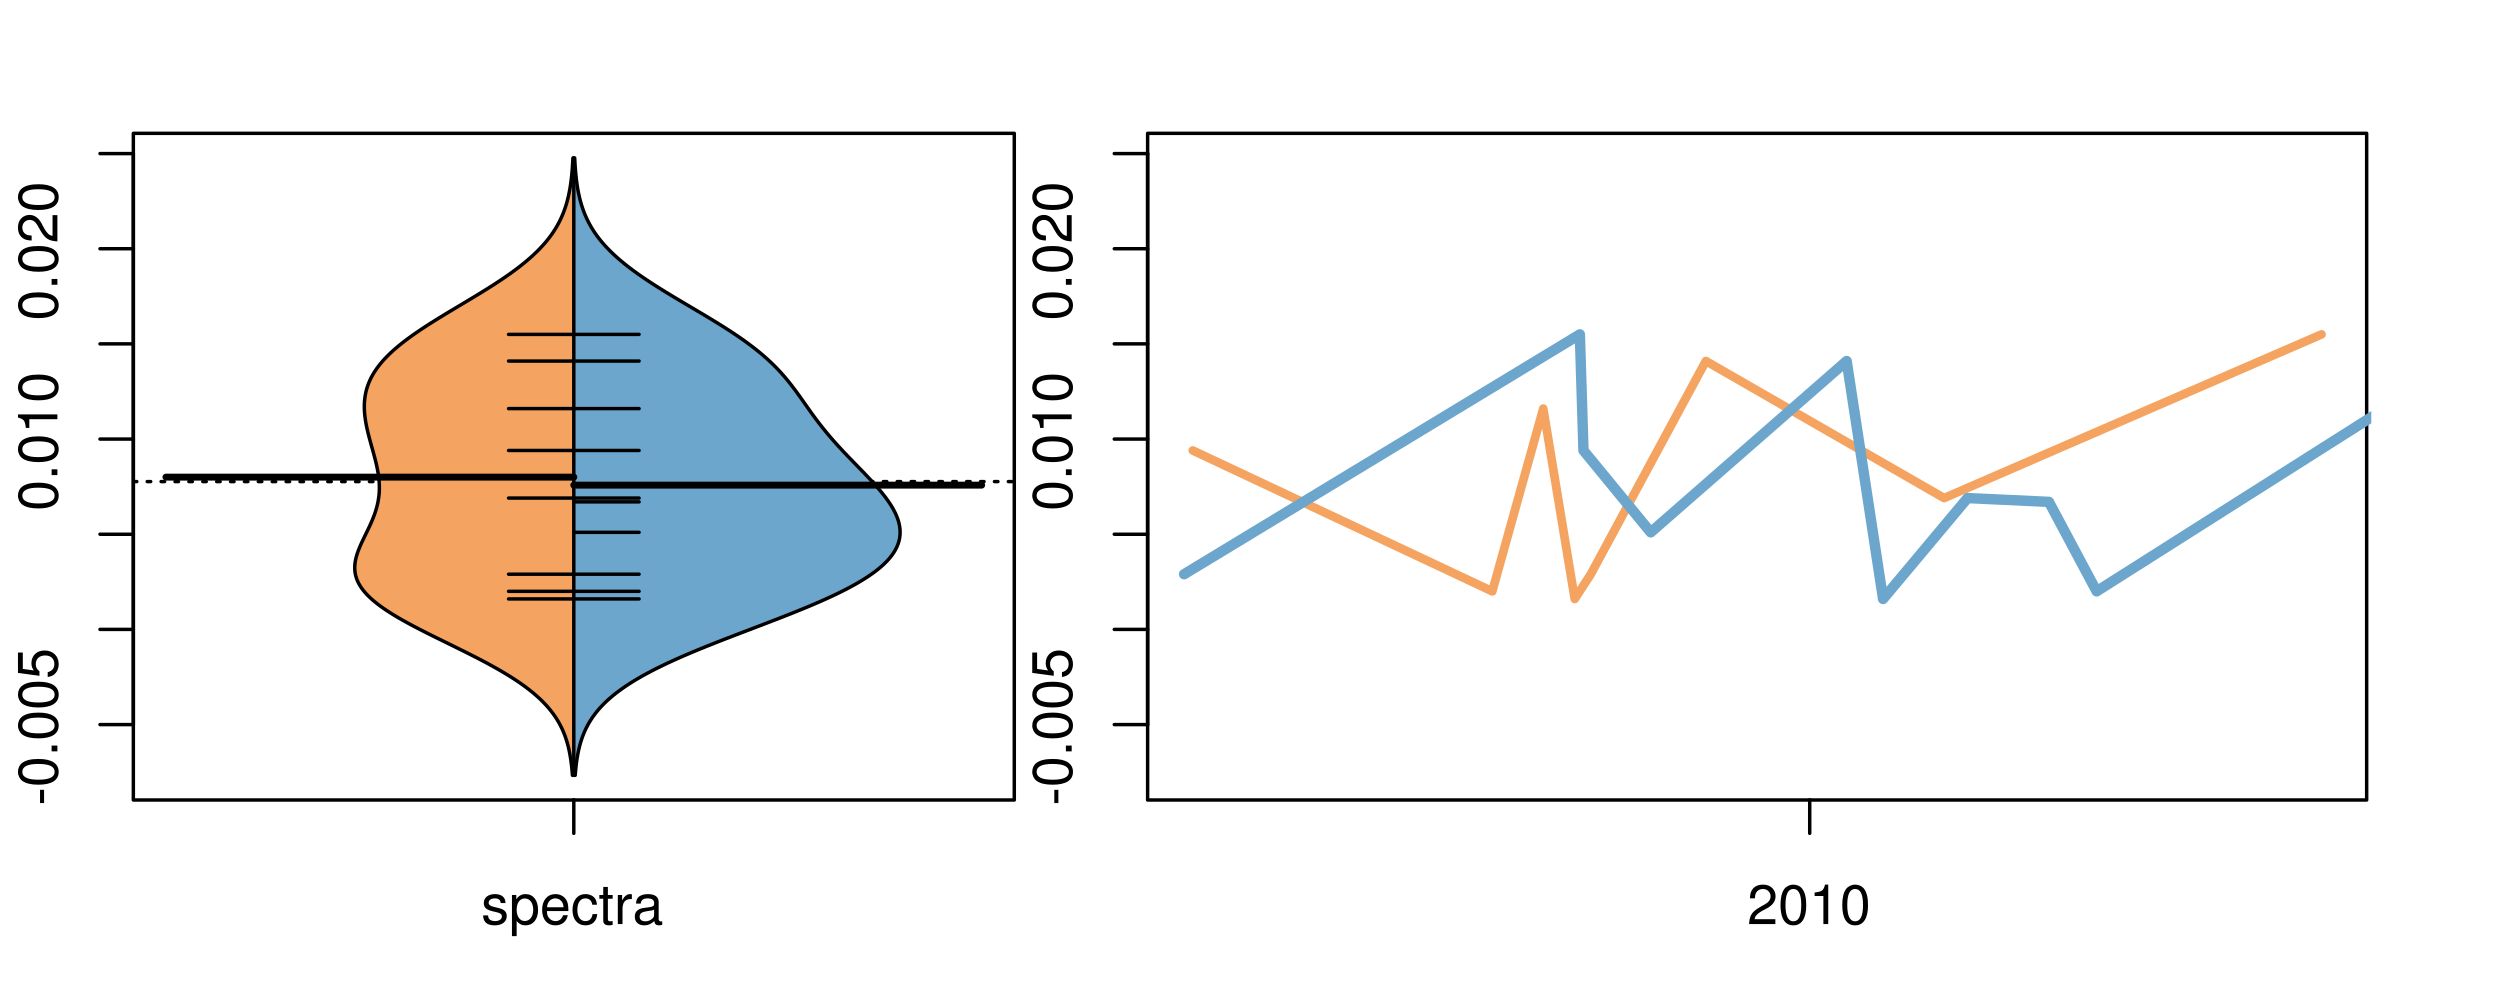 <?xml version="1.0" encoding="UTF-8"?>
<svg xmlns="http://www.w3.org/2000/svg" xmlns:xlink="http://www.w3.org/1999/xlink" width="540pt" height="216pt" viewBox="0 0 540 216" version="1.1">
<defs>
<g>
<symbol overflow="visible" id="glyph0-0">
<path style="stroke:none;" d="M -3.75 -3.406 L -3.75 -0.547 L -2.875 -0.547 L -2.875 -3.406 Z M -3.75 -3.406 "/>
</symbol>
<symbol overflow="visible" id="glyph0-1">
<path style="stroke:none;" d="M -8.516 -3.297 C -8.516 -2.516 -8.156 -1.781 -7.578 -1.344 C -6.828 -0.797 -5.688 -0.516 -4.109 -0.516 C -1.25 -0.516 0.281 -1.469 0.281 -3.297 C 0.281 -5.094 -1.25 -6.078 -4.047 -6.078 C -5.703 -6.078 -6.797 -5.812 -7.578 -5.25 C -8.172 -4.812 -8.516 -4.109 -8.516 -3.297 Z M -7.578 -3.297 C -7.578 -4.438 -6.422 -5 -4.141 -5 C -1.734 -5 -0.594 -4.453 -0.594 -3.281 C -0.594 -2.156 -1.781 -1.594 -4.109 -1.594 C -6.438 -1.594 -7.578 -2.156 -7.578 -3.297 Z M -7.578 -3.297 "/>
</symbol>
<symbol overflow="visible" id="glyph0-2">
<path style="stroke:none;" d="M -1.25 -2.297 L -1.25 -1.047 L 0 -1.047 L 0 -2.297 Z M -1.25 -2.297 "/>
</symbol>
<symbol overflow="visible" id="glyph0-3">
<path style="stroke:none;" d="M -8.516 -5.719 L -8.516 -1.312 L -3.875 -0.688 L -3.875 -1.656 C -4.469 -2.141 -4.672 -2.562 -4.672 -3.219 C -4.672 -4.359 -3.891 -5.078 -2.625 -5.078 C -1.406 -5.078 -0.656 -4.375 -0.656 -3.219 C -0.656 -2.297 -1.125 -1.734 -2.094 -1.469 L -2.094 -0.422 C -1.391 -0.562 -1.062 -0.688 -0.75 -0.938 C -0.094 -1.422 0.281 -2.281 0.281 -3.234 C 0.281 -4.953 -0.969 -6.156 -2.766 -6.156 C -4.453 -6.156 -5.609 -5.047 -5.609 -3.406 C -5.609 -2.812 -5.453 -2.328 -5.094 -1.844 L -7.469 -2.172 L -7.469 -5.719 Z M -8.516 -5.719 "/>
</symbol>
<symbol overflow="visible" id="glyph0-4">
<path style="stroke:none;" d="M -6.062 -3.109 L 0 -3.109 L 0 -4.156 L -8.516 -4.156 L -8.516 -3.469 C -7.203 -3.094 -7.016 -2.859 -6.812 -1.219 L -6.062 -1.219 Z M -6.062 -3.109 "/>
</symbol>
<symbol overflow="visible" id="glyph0-5">
<path style="stroke:none;" d="M -1.047 -6.078 L -1.047 -1.594 C -1.734 -1.703 -2.188 -2.094 -2.797 -3.125 L -3.438 -4.328 C -4.094 -5.516 -4.969 -6.125 -6.016 -6.125 C -6.719 -6.125 -7.375 -5.844 -7.844 -5.344 C -8.297 -4.844 -8.516 -4.219 -8.516 -3.406 C -8.516 -2.328 -8.125 -1.531 -7.406 -1.062 C -6.953 -0.75 -6.422 -0.625 -5.562 -0.594 L -5.562 -1.656 C -6.125 -1.688 -6.484 -1.766 -6.75 -1.906 C -7.266 -2.188 -7.578 -2.734 -7.578 -3.375 C -7.578 -4.328 -6.906 -5.047 -5.984 -5.047 C -5.312 -5.047 -4.734 -4.656 -4.312 -3.906 L -3.688 -2.797 C -2.672 -1.016 -1.875 -0.5 0 -0.406 L 0 -6.078 Z M -1.047 -6.078 "/>
</symbol>
<symbol overflow="visible" id="glyph0-6">
<path style="stroke:none;" d="M -8.75 -5.938 L -8.75 -4.938 L -5.5 -4.938 C -6.125 -4.531 -6.469 -3.859 -6.469 -3.016 C -6.469 -1.375 -5.156 -0.312 -3.156 -0.312 C -1.031 -0.312 0.281 -1.359 0.281 -3.047 C 0.281 -3.906 -0.047 -4.516 -0.828 -5.047 L 0 -5.047 L 0 -5.938 Z M -5.531 -3.188 C -5.531 -4.266 -4.578 -4.938 -3.078 -4.938 C -1.625 -4.938 -0.656 -4.25 -0.656 -3.188 C -0.656 -2.094 -1.625 -1.359 -3.094 -1.359 C -4.562 -1.359 -5.531 -2.094 -5.531 -3.188 Z M -5.531 -3.188 "/>
</symbol>
<symbol overflow="visible" id="glyph0-7">
<path style="stroke:none;" d="M -6.281 -3.094 L -6.281 -2.047 L -7.266 -2.047 C -7.688 -2.047 -7.906 -2.297 -7.906 -2.75 C -7.906 -2.828 -7.906 -2.875 -7.891 -3.094 L -8.719 -3.094 C -8.766 -2.875 -8.781 -2.734 -8.781 -2.531 C -8.781 -1.609 -8.25 -1.062 -7.359 -1.062 L -6.281 -1.062 L -6.281 -0.219 L -5.469 -0.219 L -5.469 -1.062 L 0 -1.062 L 0 -2.047 L -5.469 -2.047 L -5.469 -3.094 Z M -6.281 -3.094 "/>
</symbol>
<symbol overflow="visible" id="glyph0-8">
<path style="stroke:none;" d="M 1.516 -6.938 L 1.516 0.266 L 2.109 0.266 L 2.109 -6.938 Z M 1.516 -6.938 "/>
</symbol>
<symbol overflow="visible" id="glyph0-9">
<path style="stroke:none;" d="M -6.469 -3.266 C -6.469 -1.5 -5.203 -0.438 -3.094 -0.438 C -0.984 -0.438 0.281 -1.484 0.281 -3.281 C 0.281 -5.047 -0.984 -6.125 -3.047 -6.125 C -5.219 -6.125 -6.469 -5.078 -6.469 -3.266 Z M -5.547 -3.281 C -5.547 -4.406 -4.625 -5.078 -3.062 -5.078 C -1.578 -5.078 -0.641 -4.375 -0.641 -3.281 C -0.641 -2.156 -1.578 -1.469 -3.094 -1.469 C -4.609 -1.469 -5.547 -2.156 -5.547 -3.281 Z M -5.547 -3.281 "/>
</symbol>
<symbol overflow="visible" id="glyph0-10">
<path style="stroke:none;" d="M -8.75 -1.828 L -8.75 -0.812 L 0 -0.812 L 0 -1.828 Z M -8.75 -1.828 "/>
</symbol>
<symbol overflow="visible" id="glyph0-11">
<path style="stroke:none;" d="M 0 -3.422 L -6.281 -5.828 L -6.281 -4.703 L -1.188 -2.922 L -6.281 -1.25 L -6.281 -0.125 L 0 -2.328 Z M 0 -3.422 "/>
</symbol>
<symbol overflow="visible" id="glyph0-12">
<path style="stroke:none;" d="M -0.594 -6.422 C -0.562 -6.312 -0.562 -6.266 -0.562 -6.203 C -0.562 -5.859 -0.75 -5.656 -1.062 -5.656 L -4.75 -5.656 C -5.875 -5.656 -6.469 -4.844 -6.469 -3.297 C -6.469 -2.391 -6.203 -1.625 -5.734 -1.219 C -5.406 -0.922 -5.047 -0.797 -4.422 -0.781 L -4.422 -1.781 C -5.203 -1.875 -5.547 -2.328 -5.547 -3.266 C -5.547 -4.156 -5.203 -4.672 -4.609 -4.672 L -4.344 -4.672 C -3.922 -4.672 -3.75 -4.422 -3.641 -3.625 C -3.469 -2.203 -3.422 -1.984 -3.266 -1.609 C -2.969 -0.875 -2.406 -0.5 -1.578 -0.5 C -0.438 -0.5 0.281 -1.297 0.281 -2.562 C 0.281 -3.359 0 -4 -0.641 -4.703 C -0.016 -4.781 0.281 -5.094 0.281 -5.734 C 0.281 -5.938 0.25 -6.094 0.172 -6.422 Z M -1.984 -4.672 C -1.641 -4.672 -1.438 -4.578 -1.156 -4.266 C -0.797 -3.859 -0.594 -3.375 -0.594 -2.781 C -0.594 -2 -0.969 -1.547 -1.609 -1.547 C -2.266 -1.547 -2.609 -1.984 -2.766 -3.062 C -2.906 -4.109 -2.953 -4.328 -3.109 -4.672 Z M -1.984 -4.672 "/>
</symbol>
<symbol overflow="visible" id="glyph0-13">
<path style="stroke:none;" d="M 0 -5.781 L -6.281 -5.781 L -6.281 -4.781 L -2.719 -4.781 C -1.438 -4.781 -0.594 -4.109 -0.594 -3.078 C -0.594 -2.281 -1.078 -1.781 -1.844 -1.781 L -6.281 -1.781 L -6.281 -0.781 L -1.438 -0.781 C -0.391 -0.781 0.281 -1.562 0.281 -2.781 C 0.281 -3.703 -0.047 -4.297 -0.875 -4.891 L 0 -4.891 Z M 0 -5.781 "/>
</symbol>
<symbol overflow="visible" id="glyph0-14">
<path style="stroke:none;" d="M -2.812 -6.156 C -3.766 -6.156 -4.344 -6.078 -4.812 -5.906 C -5.844 -5.5 -6.469 -4.531 -6.469 -3.359 C -6.469 -1.609 -5.125 -0.484 -3.062 -0.484 C -1 -0.484 0.281 -1.578 0.281 -3.344 C 0.281 -4.781 -0.547 -5.766 -1.906 -6.031 L -1.906 -5.016 C -1.078 -4.734 -0.641 -4.172 -0.641 -3.375 C -0.641 -2.734 -0.938 -2.203 -1.469 -1.859 C -1.828 -1.625 -2.188 -1.531 -2.812 -1.531 Z M -3.625 -1.547 C -4.781 -1.625 -5.547 -2.344 -5.547 -3.344 C -5.547 -4.328 -4.734 -5.094 -3.703 -5.094 C -3.672 -5.094 -3.641 -5.094 -3.625 -5.078 Z M -3.625 -1.547 "/>
</symbol>
<symbol overflow="visible" id="glyph1-0">
<path style="stroke:none;" d="M 5.25 -4.531 C 5.25 -5.766 4.422 -6.469 2.969 -6.469 C 1.516 -6.469 0.562 -5.719 0.562 -4.547 C 0.562 -3.562 1.062 -3.094 2.562 -2.734 L 3.484 -2.516 C 4.188 -2.344 4.469 -2.094 4.469 -1.625 C 4.469 -1.047 3.875 -0.641 3 -0.641 C 2.453 -0.641 2 -0.797 1.75 -1.062 C 1.594 -1.25 1.531 -1.422 1.469 -1.875 L 0.406 -1.875 C 0.453 -0.422 1.266 0.281 2.922 0.281 C 4.5 0.281 5.516 -0.5 5.516 -1.719 C 5.516 -2.656 4.984 -3.172 3.734 -3.469 L 2.766 -3.703 C 1.953 -3.891 1.609 -4.156 1.609 -4.594 C 1.609 -5.172 2.125 -5.547 2.938 -5.547 C 3.75 -5.547 4.172 -5.203 4.203 -4.531 Z M 5.25 -4.531 "/>
</symbol>
<symbol overflow="visible" id="glyph1-1">
<path style="stroke:none;" d="M 0.641 2.609 L 1.656 2.609 L 1.656 -0.656 C 2.188 -0.016 2.766 0.281 3.594 0.281 C 5.203 0.281 6.281 -1.031 6.281 -3.031 C 6.281 -5.141 5.25 -6.469 3.578 -6.469 C 2.719 -6.469 2.047 -6.078 1.578 -5.344 L 1.578 -6.281 L 0.641 -6.281 Z M 3.406 -5.531 C 4.516 -5.531 5.234 -4.562 5.234 -3.062 C 5.234 -1.625 4.5 -0.656 3.406 -0.656 C 2.359 -0.656 1.656 -1.625 1.656 -3.094 C 1.656 -4.578 2.359 -5.531 3.406 -5.531 Z M 3.406 -5.531 "/>
</symbol>
<symbol overflow="visible" id="glyph1-2">
<path style="stroke:none;" d="M 6.156 -2.812 C 6.156 -3.766 6.078 -4.344 5.906 -4.812 C 5.5 -5.844 4.531 -6.469 3.359 -6.469 C 1.609 -6.469 0.484 -5.125 0.484 -3.062 C 0.484 -1 1.578 0.281 3.344 0.281 C 4.781 0.281 5.766 -0.547 6.031 -1.906 L 5.016 -1.906 C 4.734 -1.078 4.172 -0.641 3.375 -0.641 C 2.734 -0.641 2.203 -0.938 1.859 -1.469 C 1.625 -1.828 1.531 -2.188 1.531 -2.812 Z M 1.547 -3.625 C 1.625 -4.781 2.344 -5.547 3.344 -5.547 C 4.328 -5.547 5.094 -4.734 5.094 -3.703 C 5.094 -3.672 5.094 -3.641 5.078 -3.625 Z M 1.547 -3.625 "/>
</symbol>
<symbol overflow="visible" id="glyph1-3">
<path style="stroke:none;" d="M 5.656 -4.172 C 5.609 -4.781 5.469 -5.188 5.234 -5.531 C 4.797 -6.125 4.047 -6.469 3.172 -6.469 C 1.469 -6.469 0.375 -5.125 0.375 -3.031 C 0.375 -1.016 1.453 0.281 3.156 0.281 C 4.656 0.281 5.609 -0.625 5.719 -2.156 L 4.719 -2.156 C 4.547 -1.156 4.031 -0.641 3.188 -0.641 C 2.078 -0.641 1.422 -1.547 1.422 -3.031 C 1.422 -4.609 2.062 -5.547 3.156 -5.547 C 4 -5.547 4.531 -5.047 4.641 -4.172 Z M 5.656 -4.172 "/>
</symbol>
<symbol overflow="visible" id="glyph1-4">
<path style="stroke:none;" d="M 3.047 -6.281 L 2.016 -6.281 L 2.016 -8.016 L 1.016 -8.016 L 1.016 -6.281 L 0.172 -6.281 L 0.172 -5.469 L 1.016 -5.469 L 1.016 -0.719 C 1.016 -0.078 1.453 0.281 2.234 0.281 C 2.469 0.281 2.719 0.25 3.047 0.188 L 3.047 -0.641 C 2.922 -0.609 2.766 -0.594 2.562 -0.594 C 2.141 -0.594 2.016 -0.719 2.016 -1.156 L 2.016 -5.469 L 3.047 -5.469 Z M 3.047 -6.281 "/>
</symbol>
<symbol overflow="visible" id="glyph1-5">
<path style="stroke:none;" d="M 0.828 -6.281 L 0.828 0 L 1.844 0 L 1.844 -3.266 C 1.844 -4.156 2.062 -4.75 2.547 -5.094 C 2.859 -5.328 3.156 -5.406 3.859 -5.406 L 3.859 -6.438 C 3.688 -6.453 3.594 -6.469 3.469 -6.469 C 2.812 -6.469 2.328 -6.078 1.75 -5.141 L 1.75 -6.281 Z M 0.828 -6.281 "/>
</symbol>
<symbol overflow="visible" id="glyph1-6">
<path style="stroke:none;" d="M 6.422 -0.594 C 6.312 -0.562 6.266 -0.562 6.203 -0.562 C 5.859 -0.562 5.656 -0.75 5.656 -1.062 L 5.656 -4.75 C 5.656 -5.875 4.844 -6.469 3.297 -6.469 C 2.391 -6.469 1.625 -6.203 1.219 -5.734 C 0.922 -5.406 0.797 -5.047 0.781 -4.422 L 1.781 -4.422 C 1.875 -5.203 2.328 -5.547 3.266 -5.547 C 4.156 -5.547 4.672 -5.203 4.672 -4.609 L 4.672 -4.344 C 4.672 -3.922 4.422 -3.75 3.625 -3.641 C 2.203 -3.469 1.984 -3.422 1.609 -3.266 C 0.875 -2.969 0.5 -2.406 0.5 -1.578 C 0.5 -0.438 1.297 0.281 2.562 0.281 C 3.359 0.281 4 0 4.703 -0.641 C 4.781 -0.016 5.094 0.281 5.734 0.281 C 5.938 0.281 6.094 0.25 6.422 0.172 Z M 4.672 -1.984 C 4.672 -1.641 4.578 -1.438 4.266 -1.156 C 3.859 -0.797 3.375 -0.594 2.781 -0.594 C 2 -0.594 1.547 -0.969 1.547 -1.609 C 1.547 -2.266 1.984 -2.609 3.062 -2.766 C 4.109 -2.906 4.328 -2.953 4.672 -3.109 Z M 4.672 -1.984 "/>
</symbol>
<symbol overflow="visible" id="glyph1-7">
<path style="stroke:none;" d="M 6.078 -1.047 L 1.594 -1.047 C 1.703 -1.734 2.094 -2.188 3.125 -2.797 L 4.328 -3.438 C 5.516 -4.094 6.125 -4.969 6.125 -6.016 C 6.125 -6.719 5.844 -7.375 5.344 -7.844 C 4.844 -8.297 4.219 -8.516 3.406 -8.516 C 2.328 -8.516 1.531 -8.125 1.062 -7.406 C 0.75 -6.953 0.625 -6.422 0.594 -5.562 L 1.656 -5.562 C 1.688 -6.125 1.766 -6.484 1.906 -6.75 C 2.188 -7.266 2.734 -7.578 3.375 -7.578 C 4.328 -7.578 5.047 -6.906 5.047 -5.984 C 5.047 -5.312 4.656 -4.734 3.906 -4.312 L 2.797 -3.688 C 1.016 -2.672 0.5 -1.875 0.406 0 L 6.078 0 Z M 6.078 -1.047 "/>
</symbol>
<symbol overflow="visible" id="glyph1-8">
<path style="stroke:none;" d="M 3.297 -8.516 C 2.516 -8.516 1.781 -8.156 1.344 -7.578 C 0.797 -6.828 0.516 -5.688 0.516 -4.109 C 0.516 -1.25 1.469 0.281 3.297 0.281 C 5.094 0.281 6.078 -1.25 6.078 -4.047 C 6.078 -5.703 5.812 -6.797 5.25 -7.578 C 4.812 -8.172 4.109 -8.516 3.297 -8.516 Z M 3.297 -7.578 C 4.438 -7.578 5 -6.422 5 -4.141 C 5 -1.734 4.453 -0.594 3.281 -0.594 C 2.156 -0.594 1.594 -1.781 1.594 -4.109 C 1.594 -6.438 2.156 -7.578 3.297 -7.578 Z M 3.297 -7.578 "/>
</symbol>
<symbol overflow="visible" id="glyph1-9">
<path style="stroke:none;" d="M 3.109 -6.062 L 3.109 0 L 4.156 0 L 4.156 -8.516 L 3.469 -8.516 C 3.094 -7.203 2.859 -7.016 1.219 -6.812 L 1.219 -6.062 Z M 3.109 -6.062 "/>
</symbol>
</g>
<clipPath id="clip1">
  <path d="M 28.801 28.801 L 220.086 28.801 L 220.086 173.801 L 28.801 173.801 Z M 28.801 28.801 "/>
</clipPath>
<clipPath id="clip2">
  <path d="M 247.887 28.801 L 512.199 28.801 L 512.199 173.801 L 247.887 173.801 Z M 247.887 28.801 "/>
</clipPath>
<clipPath id="clip3">
  <path d="M 233.484 14.398 L 526.598 14.398 L 526.598 188.199 L 233.484 188.199 Z M 233.484 14.398 "/>
</clipPath>
<clipPath id="clip4">
  <path d="M 247.887 28.801 L 512.199 28.801 L 512.199 173.801 L 247.887 173.801 Z M 247.887 28.801 "/>
</clipPath>
</defs>
<g id="surface951">
<path style="fill:none;stroke-width:0.75;stroke-linecap:round;stroke-linejoin:round;stroke:rgb(0%,0%,0%);stroke-opacity:1;stroke-miterlimit:10;" d="M 28.801 172.801 L 219.086 172.801 L 219.086 28.801 L 28.801 28.801 L 28.801 172.801 "/>
<path style="fill:none;stroke-width:0.75;stroke-linecap:round;stroke-linejoin:round;stroke:rgb(0%,0%,0%);stroke-opacity:1;stroke-miterlimit:10;" d="M 28.801 156.508 L 28.801 33.172 "/>
<path style="fill:none;stroke-width:0.75;stroke-linecap:round;stroke-linejoin:round;stroke:rgb(0%,0%,0%);stroke-opacity:1;stroke-miterlimit:10;" d="M 28.801 156.508 L 21.602 156.508 "/>
<path style="fill:none;stroke-width:0.75;stroke-linecap:round;stroke-linejoin:round;stroke:rgb(0%,0%,0%);stroke-opacity:1;stroke-miterlimit:10;" d="M 28.801 135.949 L 21.602 135.949 "/>
<path style="fill:none;stroke-width:0.75;stroke-linecap:round;stroke-linejoin:round;stroke:rgb(0%,0%,0%);stroke-opacity:1;stroke-miterlimit:10;" d="M 28.801 115.395 L 21.602 115.395 "/>
<path style="fill:none;stroke-width:0.75;stroke-linecap:round;stroke-linejoin:round;stroke:rgb(0%,0%,0%);stroke-opacity:1;stroke-miterlimit:10;" d="M 28.801 94.84 L 21.602 94.84 "/>
<path style="fill:none;stroke-width:0.75;stroke-linecap:round;stroke-linejoin:round;stroke:rgb(0%,0%,0%);stroke-opacity:1;stroke-miterlimit:10;" d="M 28.801 74.281 L 21.602 74.281 "/>
<path style="fill:none;stroke-width:0.75;stroke-linecap:round;stroke-linejoin:round;stroke:rgb(0%,0%,0%);stroke-opacity:1;stroke-miterlimit:10;" d="M 28.801 53.727 L 21.602 53.727 "/>
<path style="fill:none;stroke-width:0.75;stroke-linecap:round;stroke-linejoin:round;stroke:rgb(0%,0%,0%);stroke-opacity:1;stroke-miterlimit:10;" d="M 28.801 33.172 L 21.602 33.172 "/>
<g style="fill:rgb(0%,0%,0%);fill-opacity:1;">
  <use xlink:href="#glyph0-0" x="12.396" y="174.008"/>
  <use xlink:href="#glyph0-1" x="12.396" y="170.012"/>
  <use xlink:href="#glyph0-2" x="12.396" y="163.34"/>
  <use xlink:href="#glyph0-1" x="12.396" y="160.004"/>
  <use xlink:href="#glyph0-1" x="12.396" y="153.332"/>
  <use xlink:href="#glyph0-3" x="12.396" y="146.66"/>
</g>
<g style="fill:rgb(0%,0%,0%);fill-opacity:1;">
  <use xlink:href="#glyph0-1" x="12.396" y="110.34"/>
  <use xlink:href="#glyph0-2" x="12.396" y="103.668"/>
  <use xlink:href="#glyph0-1" x="12.396" y="100.332"/>
  <use xlink:href="#glyph0-4" x="12.396" y="93.66"/>
  <use xlink:href="#glyph0-1" x="12.396" y="86.988"/>
</g>
<g style="fill:rgb(0%,0%,0%);fill-opacity:1;">
  <use xlink:href="#glyph0-1" x="12.396" y="69.227"/>
  <use xlink:href="#glyph0-2" x="12.396" y="62.555"/>
  <use xlink:href="#glyph0-1" x="12.396" y="59.219"/>
  <use xlink:href="#glyph0-5" x="12.396" y="52.547"/>
  <use xlink:href="#glyph0-1" x="12.396" y="45.875"/>
</g>
<path style="fill:none;stroke-width:0.75;stroke-linecap:round;stroke-linejoin:round;stroke:rgb(0%,0%,0%);stroke-opacity:1;stroke-miterlimit:10;" d="M 123.941 172.801 L 123.941 172.801 "/>
<path style="fill:none;stroke-width:0.75;stroke-linecap:round;stroke-linejoin:round;stroke:rgb(0%,0%,0%);stroke-opacity:1;stroke-miterlimit:10;" d="M 123.941 172.801 L 123.941 180 "/>
<g style="fill:rgb(0%,0%,0%);fill-opacity:1;">
  <use xlink:href="#glyph1-0" x="103.941" y="199.596"/>
  <use xlink:href="#glyph1-1" x="109.941" y="199.596"/>
  <use xlink:href="#glyph1-2" x="116.613" y="199.596"/>
  <use xlink:href="#glyph1-3" x="123.285" y="199.596"/>
  <use xlink:href="#glyph1-4" x="129.285" y="199.596"/>
  <use xlink:href="#glyph1-5" x="132.621" y="199.596"/>
  <use xlink:href="#glyph1-6" x="136.617" y="199.596"/>
</g>
<g clip-path="url(#clip1)" clip-rule="nonzero">
<path style="fill:none;stroke-width:0.75;stroke-linecap:round;stroke-linejoin:round;stroke:rgb(0%,0%,0%);stroke-opacity:1;stroke-dasharray:0.75,2.25;stroke-miterlimit:10;" d="M 28.801 104.02 L 219.086 104.02 "/>
<path style=" stroke:none;fill-rule:nonzero;fill:rgb(95.686%,64.314%,37.647%);fill-opacity:1;" d="M 123.941 34.133 L 123.75 34.133 L 123.727 34.656 L 123.711 34.918 L 123.695 35.176 L 123.648 35.961 L 123.629 36.223 L 123.609 36.48 L 123.59 36.742 L 123.543 37.266 L 123.52 37.523 L 123.496 37.785 L 123.441 38.309 L 123.41 38.57 L 123.379 38.828 L 123.348 39.09 L 123.242 39.875 L 123.199 40.133 L 123.16 40.395 L 123.117 40.656 L 123.023 41.18 L 122.973 41.438 L 122.922 41.699 L 122.812 42.223 L 122.754 42.484 L 122.691 42.742 L 122.629 43.004 L 122.559 43.266 L 122.492 43.527 L 122.418 43.789 L 122.344 44.047 L 122.18 44.57 L 122.008 45.094 L 121.914 45.352 L 121.719 45.875 L 121.617 46.137 L 121.508 46.398 L 121.398 46.656 L 121.164 47.18 L 120.914 47.703 L 120.781 47.961 L 120.645 48.223 L 120.355 48.746 L 120.207 49.008 L 120.051 49.266 L 119.891 49.527 L 119.555 50.051 L 119.379 50.312 L 119.199 50.57 L 119.012 50.832 L 118.82 51.094 L 118.625 51.355 L 118.422 51.617 L 118.215 51.875 L 118 52.137 L 117.781 52.398 L 117.555 52.66 L 117.324 52.922 L 117.09 53.18 L 116.848 53.441 L 116.602 53.703 L 116.086 54.227 L 115.82 54.484 L 115.551 54.746 L 115.273 55.008 L 114.988 55.27 L 114.703 55.527 L 114.406 55.789 L 114.105 56.051 L 113.801 56.312 L 113.488 56.574 L 113.172 56.832 L 112.523 57.355 L 112.188 57.617 L 111.848 57.879 L 111.504 58.137 L 111.152 58.398 L 110.797 58.66 L 110.438 58.922 L 110.074 59.184 L 109.703 59.441 L 109.328 59.703 L 108.949 59.965 L 108.176 60.488 L 107.785 60.746 L 106.988 61.27 L 106.586 61.531 L 106.176 61.793 L 105.766 62.051 L 105.352 62.312 L 104.516 62.836 L 104.094 63.098 L 103.668 63.355 L 103.242 63.617 L 102.383 64.141 L 101.949 64.402 L 101.516 64.66 L 101.082 64.922 L 100.645 65.184 L 100.211 65.445 L 99.773 65.707 L 99.336 65.965 L 98.461 66.488 L 98.027 66.75 L 97.59 67.012 L 97.156 67.27 L 96.289 67.793 L 95.859 68.055 L 95.434 68.316 L 95.004 68.574 L 94.16 69.098 L 93.742 69.359 L 93.328 69.621 L 92.914 69.879 L 92.504 70.141 L 91.699 70.664 L 91.301 70.926 L 90.906 71.184 L 90.52 71.445 L 90.137 71.707 L 89.758 71.969 L 89.383 72.23 L 89.012 72.488 L 88.648 72.75 L 88.289 73.012 L 87.938 73.273 L 87.59 73.531 L 87.25 73.793 L 86.914 74.055 L 86.586 74.316 L 86.266 74.578 L 85.945 74.836 L 85.336 75.359 L 85.039 75.621 L 84.75 75.883 L 84.465 76.141 L 83.918 76.664 L 83.402 77.188 L 83.156 77.445 L 82.914 77.707 L 82.68 77.969 L 82.453 78.23 L 82.234 78.492 L 82.023 78.75 L 81.816 79.012 L 81.617 79.273 L 81.426 79.535 L 81.242 79.797 L 81.066 80.055 L 80.895 80.316 L 80.574 80.84 L 80.43 81.102 L 80.285 81.359 L 80.148 81.621 L 80.02 81.883 L 79.898 82.145 L 79.781 82.406 L 79.672 82.664 L 79.57 82.926 L 79.473 83.188 L 79.383 83.449 L 79.297 83.711 L 79.219 83.969 L 79.078 84.492 L 79.02 84.754 L 78.965 85.016 L 78.914 85.273 L 78.871 85.535 L 78.832 85.797 L 78.797 86.059 L 78.766 86.32 L 78.746 86.578 L 78.723 86.84 L 78.699 87.363 L 78.695 87.625 L 78.695 88.145 L 78.703 88.406 L 78.715 88.668 L 78.73 88.93 L 78.75 89.188 L 78.797 89.711 L 78.859 90.234 L 78.895 90.492 L 78.934 90.754 L 79.02 91.277 L 79.066 91.539 L 79.117 91.797 L 79.168 92.059 L 79.223 92.32 L 79.281 92.582 L 79.336 92.84 L 79.523 93.625 L 79.59 93.887 L 79.656 94.145 L 79.723 94.406 L 79.934 95.191 L 80.004 95.449 L 80.074 95.711 L 80.223 96.234 L 80.293 96.496 L 80.367 96.754 L 80.441 97.016 L 80.512 97.277 L 80.586 97.539 L 80.656 97.801 L 80.73 98.059 L 80.871 98.582 L 81.004 99.105 L 81.07 99.363 L 81.137 99.625 L 81.262 100.148 L 81.32 100.41 L 81.379 100.668 L 81.488 101.191 L 81.59 101.715 L 81.637 101.973 L 81.68 102.234 L 81.719 102.496 L 81.789 103.02 L 81.82 103.277 L 81.875 103.801 L 81.895 104.062 L 81.91 104.324 L 81.926 104.582 L 81.941 105.105 L 81.941 105.367 L 81.938 105.629 L 81.93 105.887 L 81.922 106.148 L 81.906 106.41 L 81.887 106.672 L 81.863 106.934 L 81.832 107.191 L 81.801 107.453 L 81.723 107.977 L 81.676 108.238 L 81.625 108.496 L 81.57 108.758 L 81.512 109.02 L 81.449 109.281 L 81.383 109.543 L 81.309 109.801 L 81.234 110.062 L 81.07 110.586 L 80.98 110.844 L 80.891 111.105 L 80.695 111.629 L 80.594 111.891 L 80.488 112.148 L 80.27 112.672 L 80.156 112.934 L 80.039 113.195 L 79.922 113.453 L 79.801 113.715 L 79.676 113.977 L 79.555 114.238 L 79.43 114.5 L 79.301 114.758 L 79.176 115.02 L 79.047 115.281 L 78.922 115.543 L 78.793 115.805 L 78.668 116.062 L 78.293 116.848 L 78.172 117.109 L 78.051 117.367 L 77.934 117.629 L 77.707 118.152 L 77.602 118.414 L 77.496 118.672 L 77.395 118.934 L 77.207 119.457 L 77.125 119.719 L 77.043 119.977 L 76.969 120.238 L 76.902 120.5 L 76.84 120.762 L 76.789 121.023 L 76.738 121.281 L 76.668 121.805 L 76.645 122.066 L 76.633 122.328 L 76.625 122.586 L 76.629 122.848 L 76.637 123.109 L 76.664 123.371 L 76.695 123.633 L 76.738 123.891 L 76.789 124.152 L 76.852 124.414 L 77.008 124.938 L 77.109 125.195 L 77.215 125.457 L 77.332 125.719 L 77.465 125.98 L 77.605 126.242 L 77.762 126.5 L 77.922 126.762 L 78.102 127.023 L 78.289 127.285 L 78.492 127.547 L 78.707 127.805 L 78.93 128.066 L 79.168 128.328 L 79.414 128.59 L 79.68 128.848 L 79.949 129.109 L 80.238 129.371 L 80.531 129.633 L 80.84 129.895 L 81.16 130.152 L 81.488 130.414 L 81.832 130.676 L 82.18 130.938 L 82.547 131.199 L 82.918 131.457 L 83.301 131.719 L 83.695 131.98 L 84.094 132.242 L 84.508 132.504 L 84.926 132.762 L 85.359 133.023 L 85.797 133.285 L 86.242 133.547 L 86.699 133.809 L 87.156 134.066 L 88.102 134.59 L 89.07 135.113 L 89.566 135.371 L 90.566 135.895 L 91.59 136.418 L 92.105 136.676 L 92.625 136.938 L 93.672 137.461 L 94.199 137.723 L 94.727 137.98 L 96.852 139.027 L 97.387 139.285 L 97.918 139.547 L 98.445 139.809 L 98.977 140.07 L 99.504 140.332 L 100.031 140.59 L 100.555 140.852 L 101.074 141.113 L 102.105 141.637 L 102.617 141.895 L 103.125 142.156 L 103.629 142.418 L 104.621 142.941 L 105.109 143.199 L 105.594 143.461 L 106.07 143.723 L 106.543 143.984 L 107.012 144.246 L 107.473 144.504 L 107.926 144.766 L 108.375 145.027 L 108.816 145.289 L 109.254 145.551 L 109.68 145.809 L 110.105 146.07 L 110.926 146.594 L 111.32 146.852 L 111.715 147.113 L 112.102 147.375 L 112.477 147.637 L 112.848 147.898 L 113.207 148.156 L 113.566 148.418 L 113.91 148.68 L 114.25 148.941 L 114.582 149.203 L 114.902 149.461 L 115.223 149.723 L 115.832 150.246 L 116.121 150.508 L 116.41 150.766 L 116.688 151.027 L 116.957 151.289 L 117.223 151.551 L 117.477 151.812 L 117.727 152.07 L 118.203 152.594 L 118.43 152.855 L 118.648 153.117 L 118.863 153.375 L 119.07 153.637 L 119.273 153.898 L 119.656 154.422 L 119.836 154.68 L 120.012 154.941 L 120.184 155.203 L 120.504 155.727 L 120.656 155.984 L 120.805 156.246 L 120.945 156.508 L 121.082 156.77 L 121.211 157.031 L 121.34 157.289 L 121.461 157.551 L 121.578 157.812 L 121.691 158.074 L 121.797 158.336 L 121.898 158.594 L 122 158.855 L 122.188 159.379 L 122.273 159.641 L 122.359 159.898 L 122.516 160.422 L 122.656 160.945 L 122.727 161.203 L 122.852 161.727 L 122.906 161.988 L 122.965 162.25 L 123.016 162.508 L 123.066 162.77 L 123.16 163.293 L 123.203 163.555 L 123.246 163.812 L 123.285 164.074 L 123.32 164.336 L 123.359 164.598 L 123.391 164.855 L 123.453 165.379 L 123.508 165.902 L 123.535 166.16 L 123.605 166.945 L 123.625 167.207 L 123.645 167.465 L 123.941 167.465 Z M 123.941 34.133 "/>
<path style="fill:none;stroke-width:0.75;stroke-linecap:round;stroke-linejoin:round;stroke:rgb(0%,0%,0%);stroke-opacity:1;stroke-miterlimit:10;" d="M 123.941 34.133 L 123.75 34.133 L 123.727 34.656 L 123.711 34.918 L 123.695 35.176 L 123.648 35.961 L 123.629 36.223 L 123.609 36.48 L 123.59 36.742 L 123.543 37.266 L 123.52 37.523 L 123.496 37.785 L 123.441 38.309 L 123.41 38.57 L 123.379 38.828 L 123.348 39.09 L 123.242 39.875 L 123.199 40.133 L 123.16 40.395 L 123.117 40.656 L 123.023 41.18 L 122.973 41.438 L 122.922 41.699 L 122.812 42.223 L 122.754 42.484 L 122.691 42.742 L 122.629 43.004 L 122.559 43.266 L 122.492 43.527 L 122.418 43.789 L 122.344 44.047 L 122.18 44.57 L 122.008 45.094 L 121.914 45.352 L 121.719 45.875 L 121.617 46.137 L 121.508 46.398 L 121.398 46.656 L 121.164 47.18 L 120.914 47.703 L 120.781 47.961 L 120.645 48.223 L 120.355 48.746 L 120.207 49.008 L 120.051 49.266 L 119.891 49.527 L 119.555 50.051 L 119.379 50.312 L 119.199 50.57 L 119.012 50.832 L 118.82 51.094 L 118.625 51.355 L 118.422 51.617 L 118.215 51.875 L 118 52.137 L 117.781 52.398 L 117.555 52.66 L 117.324 52.922 L 117.09 53.18 L 116.848 53.441 L 116.602 53.703 L 116.086 54.227 L 115.82 54.484 L 115.551 54.746 L 115.273 55.008 L 114.988 55.27 L 114.703 55.527 L 114.406 55.789 L 114.105 56.051 L 113.801 56.312 L 113.488 56.574 L 113.172 56.832 L 112.523 57.355 L 112.188 57.617 L 111.848 57.879 L 111.504 58.137 L 111.152 58.398 L 110.797 58.66 L 110.438 58.922 L 110.074 59.184 L 109.703 59.441 L 109.328 59.703 L 108.949 59.965 L 108.176 60.488 L 107.785 60.746 L 106.988 61.27 L 106.586 61.531 L 106.176 61.793 L 105.766 62.051 L 105.352 62.312 L 104.516 62.836 L 104.094 63.098 L 103.668 63.355 L 103.242 63.617 L 102.383 64.141 L 101.949 64.402 L 101.516 64.66 L 101.082 64.922 L 100.645 65.184 L 100.211 65.445 L 99.773 65.707 L 99.336 65.965 L 98.461 66.488 L 98.027 66.75 L 97.59 67.012 L 97.156 67.27 L 96.289 67.793 L 95.859 68.055 L 95.434 68.316 L 95.004 68.574 L 94.16 69.098 L 93.742 69.359 L 93.328 69.621 L 92.914 69.879 L 92.504 70.141 L 91.699 70.664 L 91.301 70.926 L 90.906 71.184 L 90.52 71.445 L 90.137 71.707 L 89.758 71.969 L 89.383 72.23 L 89.012 72.488 L 88.648 72.75 L 88.289 73.012 L 87.938 73.273 L 87.59 73.531 L 87.25 73.793 L 86.914 74.055 L 86.586 74.316 L 86.266 74.578 L 85.945 74.836 L 85.336 75.359 L 85.039 75.621 L 84.75 75.883 L 84.465 76.141 L 83.918 76.664 L 83.402 77.188 L 83.156 77.445 L 82.914 77.707 L 82.68 77.969 L 82.453 78.23 L 82.234 78.492 L 82.023 78.75 L 81.816 79.012 L 81.617 79.273 L 81.426 79.535 L 81.242 79.797 L 81.066 80.055 L 80.895 80.316 L 80.574 80.84 L 80.43 81.102 L 80.285 81.359 L 80.148 81.621 L 80.02 81.883 L 79.898 82.145 L 79.781 82.406 L 79.672 82.664 L 79.57 82.926 L 79.473 83.188 L 79.383 83.449 L 79.297 83.711 L 79.219 83.969 L 79.078 84.492 L 79.02 84.754 L 78.965 85.016 L 78.914 85.273 L 78.871 85.535 L 78.832 85.797 L 78.797 86.059 L 78.766 86.32 L 78.746 86.578 L 78.723 86.84 L 78.699 87.363 L 78.695 87.625 L 78.695 88.145 L 78.703 88.406 L 78.715 88.668 L 78.73 88.93 L 78.75 89.188 L 78.797 89.711 L 78.859 90.234 L 78.895 90.492 L 78.934 90.754 L 79.02 91.277 L 79.066 91.539 L 79.117 91.797 L 79.168 92.059 L 79.223 92.32 L 79.281 92.582 L 79.336 92.84 L 79.523 93.625 L 79.59 93.887 L 79.656 94.145 L 79.723 94.406 L 79.934 95.191 L 80.004 95.449 L 80.074 95.711 L 80.223 96.234 L 80.293 96.496 L 80.367 96.754 L 80.441 97.016 L 80.512 97.277 L 80.586 97.539 L 80.656 97.801 L 80.73 98.059 L 80.871 98.582 L 81.004 99.105 L 81.07 99.363 L 81.137 99.625 L 81.262 100.148 L 81.32 100.41 L 81.379 100.668 L 81.488 101.191 L 81.59 101.715 L 81.637 101.973 L 81.68 102.234 L 81.719 102.496 L 81.789 103.02 L 81.82 103.277 L 81.875 103.801 L 81.895 104.062 L 81.91 104.324 L 81.926 104.582 L 81.941 105.105 L 81.941 105.367 L 81.938 105.629 L 81.93 105.887 L 81.922 106.148 L 81.906 106.41 L 81.887 106.672 L 81.863 106.934 L 81.832 107.191 L 81.801 107.453 L 81.723 107.977 L 81.676 108.238 L 81.625 108.496 L 81.57 108.758 L 81.512 109.02 L 81.449 109.281 L 81.383 109.543 L 81.309 109.801 L 81.234 110.062 L 81.07 110.586 L 80.98 110.844 L 80.891 111.105 L 80.695 111.629 L 80.594 111.891 L 80.488 112.148 L 80.27 112.672 L 80.156 112.934 L 80.039 113.195 L 79.922 113.453 L 79.801 113.715 L 79.676 113.977 L 79.555 114.238 L 79.43 114.5 L 79.301 114.758 L 79.176 115.02 L 79.047 115.281 L 78.922 115.543 L 78.793 115.805 L 78.668 116.062 L 78.293 116.848 L 78.172 117.109 L 78.051 117.367 L 77.934 117.629 L 77.707 118.152 L 77.602 118.414 L 77.496 118.672 L 77.395 118.934 L 77.207 119.457 L 77.125 119.719 L 77.043 119.977 L 76.969 120.238 L 76.902 120.5 L 76.84 120.762 L 76.789 121.023 L 76.738 121.281 L 76.668 121.805 L 76.645 122.066 L 76.633 122.328 L 76.625 122.586 L 76.629 122.848 L 76.637 123.109 L 76.664 123.371 L 76.695 123.633 L 76.738 123.891 L 76.789 124.152 L 76.852 124.414 L 77.008 124.938 L 77.109 125.195 L 77.215 125.457 L 77.332 125.719 L 77.465 125.98 L 77.605 126.242 L 77.762 126.5 L 77.922 126.762 L 78.102 127.023 L 78.289 127.285 L 78.492 127.547 L 78.707 127.805 L 78.93 128.066 L 79.168 128.328 L 79.414 128.59 L 79.68 128.848 L 79.949 129.109 L 80.238 129.371 L 80.531 129.633 L 80.84 129.895 L 81.16 130.152 L 81.488 130.414 L 81.832 130.676 L 82.18 130.938 L 82.547 131.199 L 82.918 131.457 L 83.301 131.719 L 83.695 131.98 L 84.094 132.242 L 84.508 132.504 L 84.926 132.762 L 85.359 133.023 L 85.797 133.285 L 86.242 133.547 L 86.699 133.809 L 87.156 134.066 L 88.102 134.59 L 89.07 135.113 L 89.566 135.371 L 90.566 135.895 L 91.59 136.418 L 92.105 136.676 L 92.625 136.938 L 93.672 137.461 L 94.199 137.723 L 94.727 137.98 L 96.852 139.027 L 97.387 139.285 L 97.918 139.547 L 98.445 139.809 L 98.977 140.07 L 99.504 140.332 L 100.031 140.59 L 100.555 140.852 L 101.074 141.113 L 102.105 141.637 L 102.617 141.895 L 103.125 142.156 L 103.629 142.418 L 104.621 142.941 L 105.109 143.199 L 105.594 143.461 L 106.07 143.723 L 106.543 143.984 L 107.012 144.246 L 107.473 144.504 L 107.926 144.766 L 108.375 145.027 L 108.816 145.289 L 109.254 145.551 L 109.68 145.809 L 110.105 146.07 L 110.926 146.594 L 111.32 146.852 L 111.715 147.113 L 112.102 147.375 L 112.477 147.637 L 112.848 147.898 L 113.207 148.156 L 113.566 148.418 L 113.91 148.68 L 114.25 148.941 L 114.582 149.203 L 114.902 149.461 L 115.223 149.723 L 115.832 150.246 L 116.121 150.508 L 116.41 150.766 L 116.688 151.027 L 116.957 151.289 L 117.223 151.551 L 117.477 151.812 L 117.727 152.07 L 118.203 152.594 L 118.43 152.855 L 118.648 153.117 L 118.863 153.375 L 119.07 153.637 L 119.273 153.898 L 119.656 154.422 L 119.836 154.68 L 120.012 154.941 L 120.184 155.203 L 120.504 155.727 L 120.656 155.984 L 120.805 156.246 L 120.945 156.508 L 121.082 156.77 L 121.211 157.031 L 121.34 157.289 L 121.461 157.551 L 121.578 157.812 L 121.691 158.074 L 121.797 158.336 L 121.898 158.594 L 122 158.855 L 122.188 159.379 L 122.273 159.641 L 122.359 159.898 L 122.516 160.422 L 122.656 160.945 L 122.727 161.203 L 122.852 161.727 L 122.906 161.988 L 122.965 162.25 L 123.016 162.508 L 123.066 162.77 L 123.16 163.293 L 123.203 163.555 L 123.246 163.812 L 123.285 164.074 L 123.32 164.336 L 123.359 164.598 L 123.391 164.855 L 123.453 165.379 L 123.508 165.902 L 123.535 166.16 L 123.605 166.945 L 123.625 167.207 L 123.645 167.465 L 123.941 167.465 "/>
<path style=" stroke:none;fill-rule:nonzero;fill:rgb(42.353%,65.098%,80.392%);fill-opacity:1;" d="M 123.941 167.465 L 124.242 167.465 L 124.262 167.207 L 124.355 166.16 L 124.383 165.902 L 124.438 165.379 L 124.5 164.855 L 124.535 164.598 L 124.57 164.336 L 124.648 163.812 L 124.691 163.555 L 124.738 163.293 L 124.781 163.031 L 124.883 162.508 L 124.938 162.25 L 125.055 161.727 L 125.117 161.465 L 125.184 161.203 L 125.25 160.945 L 125.398 160.422 L 125.477 160.16 L 125.559 159.898 L 125.645 159.641 L 125.734 159.379 L 125.828 159.117 L 125.926 158.855 L 126.027 158.594 L 126.137 158.336 L 126.246 158.074 L 126.363 157.812 L 126.484 157.551 L 126.609 157.289 L 126.742 157.031 L 126.875 156.77 L 127.164 156.246 L 127.32 155.984 L 127.477 155.727 L 127.641 155.465 L 127.812 155.203 L 127.988 154.941 L 128.172 154.68 L 128.363 154.422 L 128.559 154.16 L 128.762 153.898 L 128.973 153.637 L 129.191 153.375 L 129.418 153.117 L 129.648 152.855 L 129.891 152.594 L 130.137 152.332 L 130.391 152.07 L 130.656 151.812 L 130.926 151.551 L 131.207 151.289 L 131.496 151.027 L 131.793 150.766 L 132.098 150.508 L 132.41 150.246 L 132.734 149.984 L 133.062 149.723 L 133.402 149.461 L 133.75 149.203 L 134.109 148.941 L 134.477 148.68 L 134.852 148.418 L 135.238 148.156 L 135.629 147.898 L 136.035 147.637 L 136.445 147.375 L 136.867 147.113 L 137.297 146.852 L 137.734 146.594 L 138.641 146.07 L 139.113 145.809 L 139.586 145.551 L 140.074 145.289 L 140.57 145.027 L 141.07 144.766 L 141.582 144.504 L 142.102 144.246 L 142.633 143.984 L 143.168 143.723 L 143.715 143.461 L 144.27 143.199 L 144.832 142.941 L 145.402 142.68 L 145.977 142.418 L 146.562 142.156 L 147.156 141.895 L 147.754 141.637 L 148.359 141.375 L 148.973 141.113 L 150.215 140.59 L 150.848 140.332 L 151.484 140.07 L 152.773 139.547 L 153.426 139.285 L 154.082 139.027 L 154.742 138.766 L 155.406 138.504 L 156.074 138.242 L 156.746 137.98 L 157.422 137.723 L 158.098 137.461 L 160.137 136.676 L 160.82 136.418 L 161.504 136.156 L 162.191 135.895 L 163.559 135.371 L 164.242 135.113 L 164.926 134.852 L 166.965 134.066 L 167.641 133.809 L 168.312 133.547 L 168.98 133.285 L 170.309 132.762 L 170.965 132.504 L 171.617 132.242 L 172.266 131.98 L 173.547 131.457 L 174.176 131.199 L 174.805 130.938 L 176.031 130.414 L 176.637 130.152 L 177.234 129.895 L 177.824 129.633 L 178.406 129.371 L 178.98 129.109 L 179.543 128.848 L 180.102 128.59 L 180.648 128.328 L 181.188 128.066 L 181.715 127.805 L 182.234 127.547 L 182.746 127.285 L 183.738 126.762 L 184.215 126.5 L 184.684 126.242 L 185.141 125.98 L 185.59 125.719 L 186.027 125.457 L 186.453 125.195 L 186.871 124.938 L 187.273 124.676 L 187.668 124.414 L 188.047 124.152 L 188.418 123.891 L 188.781 123.633 L 189.125 123.371 L 189.465 123.109 L 189.789 122.848 L 190.105 122.586 L 190.402 122.328 L 190.695 122.066 L 190.977 121.805 L 191.242 121.543 L 191.504 121.281 L 191.746 121.023 L 191.98 120.762 L 192.203 120.5 L 192.414 120.238 L 192.613 119.977 L 192.801 119.719 L 192.984 119.457 L 193.148 119.195 L 193.309 118.934 L 193.449 118.672 L 193.586 118.414 L 193.711 118.152 L 193.824 117.891 L 193.93 117.629 L 194.02 117.367 L 194.109 117.109 L 194.242 116.586 L 194.297 116.324 L 194.34 116.062 L 194.375 115.805 L 194.398 115.543 L 194.418 115.281 L 194.418 114.758 L 194.406 114.5 L 194.387 114.238 L 194.355 113.977 L 194.32 113.715 L 194.277 113.453 L 194.219 113.195 L 194.16 112.934 L 194.09 112.672 L 194.012 112.41 L 193.926 112.148 L 193.832 111.891 L 193.734 111.629 L 193.629 111.367 L 193.516 111.105 L 193.395 110.844 L 193.266 110.586 L 193.133 110.324 L 192.992 110.062 L 192.848 109.801 L 192.695 109.543 L 192.539 109.281 L 192.375 109.02 L 192.207 108.758 L 192.031 108.496 L 191.852 108.238 L 191.668 107.977 L 191.48 107.715 L 191.289 107.453 L 191.086 107.191 L 190.887 106.934 L 190.68 106.672 L 190.469 106.41 L 190.254 106.148 L 190.035 105.887 L 189.816 105.629 L 189.363 105.105 L 188.902 104.582 L 188.664 104.324 L 188.188 103.801 L 187.945 103.539 L 187.699 103.277 L 187.453 103.02 L 187.207 102.758 L 186.457 101.973 L 186.203 101.715 L 185.953 101.453 L 185.191 100.668 L 184.938 100.41 L 184.176 99.625 L 183.926 99.363 L 183.672 99.105 L 183.422 98.844 L 183.168 98.582 L 182.918 98.32 L 182.672 98.059 L 182.422 97.801 L 182.176 97.539 L 181.934 97.277 L 181.688 97.016 L 181.449 96.754 L 181.207 96.496 L 180.73 95.973 L 180.496 95.711 L 180.266 95.449 L 180.031 95.191 L 179.352 94.406 L 179.129 94.145 L 178.91 93.887 L 178.473 93.363 L 178.258 93.102 L 178.047 92.84 L 177.836 92.582 L 177.215 91.797 L 177.016 91.539 L 176.812 91.277 L 176.613 91.016 L 176.223 90.492 L 176.027 90.234 L 175.645 89.711 L 175.457 89.449 L 175.266 89.188 L 175.078 88.93 L 174.891 88.668 L 174.707 88.406 L 174.52 88.145 L 174.336 87.883 L 174.152 87.625 L 173.418 86.578 L 173.23 86.32 L 172.863 85.797 L 172.488 85.273 L 172.301 85.016 L 171.727 84.23 L 171.531 83.969 L 171.332 83.711 L 170.934 83.188 L 170.73 82.926 L 170.523 82.664 L 170.312 82.406 L 170.102 82.145 L 169.887 81.883 L 169.668 81.621 L 169.445 81.359 L 169.219 81.102 L 168.988 80.84 L 168.52 80.316 L 168.277 80.055 L 168.031 79.797 L 167.781 79.535 L 167.527 79.273 L 167.27 79.012 L 167.004 78.75 L 166.738 78.492 L 166.184 77.969 L 165.902 77.707 L 165.613 77.445 L 165.32 77.188 L 164.719 76.664 L 164.41 76.402 L 164.098 76.141 L 163.777 75.883 L 163.453 75.621 L 163.125 75.359 L 162.453 74.836 L 162.105 74.578 L 161.758 74.316 L 161.402 74.055 L 161.043 73.793 L 160.68 73.531 L 160.312 73.273 L 159.938 73.012 L 159.18 72.488 L 158.789 72.23 L 158.398 71.969 L 158.004 71.707 L 157.605 71.445 L 157.203 71.184 L 156.797 70.926 L 156.387 70.664 L 155.973 70.402 L 155.137 69.879 L 154.715 69.621 L 154.289 69.359 L 153 68.574 L 152.566 68.316 L 150.816 67.27 L 150.375 67.012 L 148.609 65.965 L 148.168 65.707 L 147.73 65.445 L 147.289 65.184 L 146.852 64.922 L 146.41 64.66 L 145.977 64.402 L 145.539 64.141 L 145.105 63.879 L 144.246 63.355 L 143.82 63.098 L 143.395 62.836 L 142.973 62.574 L 142.555 62.312 L 142.141 62.051 L 141.727 61.793 L 140.914 61.27 L 140.512 61.008 L 140.117 60.746 L 139.723 60.488 L 139.332 60.227 L 138.566 59.703 L 138.195 59.441 L 137.82 59.184 L 137.094 58.66 L 136.738 58.398 L 136.391 58.137 L 136.043 57.879 L 135.703 57.617 L 135.367 57.355 L 134.719 56.832 L 134.402 56.574 L 134.09 56.312 L 133.781 56.051 L 133.48 55.789 L 133.188 55.527 L 132.898 55.27 L 132.613 55.008 L 132.066 54.484 L 131.801 54.227 L 131.285 53.703 L 131.039 53.441 L 130.797 53.18 L 130.562 52.922 L 130.332 52.66 L 130.105 52.398 L 129.887 52.137 L 129.672 51.875 L 129.465 51.617 L 129.262 51.355 L 129.066 51.094 L 128.875 50.832 L 128.688 50.57 L 128.508 50.312 L 128.332 50.051 L 127.996 49.527 L 127.836 49.266 L 127.68 49.008 L 127.383 48.484 L 127.242 48.223 L 127.105 47.961 L 126.973 47.703 L 126.723 47.18 L 126.488 46.656 L 126.375 46.398 L 126.164 45.875 L 126.066 45.613 L 125.973 45.352 L 125.879 45.094 L 125.789 44.832 L 125.703 44.57 L 125.621 44.309 L 125.543 44.047 L 125.469 43.789 L 125.395 43.527 L 125.324 43.266 L 125.258 43.004 L 125.195 42.742 L 125.133 42.484 L 125.016 41.961 L 124.961 41.699 L 124.91 41.438 L 124.863 41.18 L 124.812 40.918 L 124.684 40.133 L 124.645 39.875 L 124.609 39.613 L 124.57 39.352 L 124.539 39.09 L 124.504 38.828 L 124.473 38.57 L 124.391 37.785 L 124.367 37.523 L 124.34 37.266 L 124.32 37.004 L 124.297 36.742 L 124.277 36.48 L 124.258 36.223 L 124.238 35.961 L 124.223 35.699 L 124.203 35.438 L 124.188 35.176 L 124.176 34.918 L 124.16 34.656 L 124.148 34.395 L 124.133 34.133 L 123.941 34.133 Z M 123.941 167.465 "/>
<path style="fill:none;stroke-width:0.75;stroke-linecap:round;stroke-linejoin:round;stroke:rgb(0%,0%,0%);stroke-opacity:1;stroke-miterlimit:10;" d="M 123.941 167.465 L 124.242 167.465 L 124.262 167.207 L 124.355 166.16 L 124.383 165.902 L 124.438 165.379 L 124.5 164.855 L 124.535 164.598 L 124.57 164.336 L 124.648 163.812 L 124.691 163.555 L 124.738 163.293 L 124.781 163.031 L 124.883 162.508 L 124.938 162.25 L 125.055 161.727 L 125.117 161.465 L 125.184 161.203 L 125.25 160.945 L 125.398 160.422 L 125.477 160.16 L 125.559 159.898 L 125.645 159.641 L 125.734 159.379 L 125.828 159.117 L 125.926 158.855 L 126.027 158.594 L 126.137 158.336 L 126.246 158.074 L 126.363 157.812 L 126.484 157.551 L 126.609 157.289 L 126.742 157.031 L 126.875 156.77 L 127.164 156.246 L 127.32 155.984 L 127.477 155.727 L 127.641 155.465 L 127.812 155.203 L 127.988 154.941 L 128.172 154.68 L 128.363 154.422 L 128.559 154.16 L 128.762 153.898 L 128.973 153.637 L 129.191 153.375 L 129.418 153.117 L 129.648 152.855 L 129.891 152.594 L 130.137 152.332 L 130.391 152.07 L 130.656 151.812 L 130.926 151.551 L 131.207 151.289 L 131.496 151.027 L 131.793 150.766 L 132.098 150.508 L 132.41 150.246 L 132.734 149.984 L 133.062 149.723 L 133.402 149.461 L 133.75 149.203 L 134.109 148.941 L 134.477 148.68 L 134.852 148.418 L 135.238 148.156 L 135.629 147.898 L 136.035 147.637 L 136.445 147.375 L 136.867 147.113 L 137.297 146.852 L 137.734 146.594 L 138.641 146.07 L 139.113 145.809 L 139.586 145.551 L 140.074 145.289 L 140.57 145.027 L 141.07 144.766 L 141.582 144.504 L 142.102 144.246 L 142.633 143.984 L 143.168 143.723 L 143.715 143.461 L 144.27 143.199 L 144.832 142.941 L 145.402 142.68 L 145.977 142.418 L 146.562 142.156 L 147.156 141.895 L 147.754 141.637 L 148.359 141.375 L 148.973 141.113 L 150.215 140.59 L 150.848 140.332 L 151.484 140.07 L 152.773 139.547 L 153.426 139.285 L 154.082 139.027 L 154.742 138.766 L 155.406 138.504 L 156.074 138.242 L 156.746 137.98 L 157.422 137.723 L 158.098 137.461 L 160.137 136.676 L 160.82 136.418 L 161.504 136.156 L 162.191 135.895 L 163.559 135.371 L 164.242 135.113 L 164.926 134.852 L 166.965 134.066 L 167.641 133.809 L 168.312 133.547 L 168.98 133.285 L 170.309 132.762 L 170.965 132.504 L 171.617 132.242 L 172.266 131.98 L 173.547 131.457 L 174.176 131.199 L 174.805 130.938 L 176.031 130.414 L 176.637 130.152 L 177.234 129.895 L 177.824 129.633 L 178.406 129.371 L 178.98 129.109 L 179.543 128.848 L 180.102 128.59 L 180.648 128.328 L 181.188 128.066 L 181.715 127.805 L 182.234 127.547 L 182.746 127.285 L 183.738 126.762 L 184.215 126.5 L 184.684 126.242 L 185.141 125.98 L 185.59 125.719 L 186.027 125.457 L 186.453 125.195 L 186.871 124.938 L 187.273 124.676 L 187.668 124.414 L 188.047 124.152 L 188.418 123.891 L 188.781 123.633 L 189.125 123.371 L 189.465 123.109 L 189.789 122.848 L 190.105 122.586 L 190.402 122.328 L 190.695 122.066 L 190.977 121.805 L 191.242 121.543 L 191.504 121.281 L 191.746 121.023 L 191.98 120.762 L 192.203 120.5 L 192.414 120.238 L 192.613 119.977 L 192.801 119.719 L 192.984 119.457 L 193.148 119.195 L 193.309 118.934 L 193.449 118.672 L 193.586 118.414 L 193.711 118.152 L 193.824 117.891 L 193.93 117.629 L 194.02 117.367 L 194.109 117.109 L 194.242 116.586 L 194.297 116.324 L 194.34 116.062 L 194.375 115.805 L 194.398 115.543 L 194.418 115.281 L 194.418 114.758 L 194.406 114.5 L 194.387 114.238 L 194.355 113.977 L 194.32 113.715 L 194.277 113.453 L 194.219 113.195 L 194.16 112.934 L 194.09 112.672 L 194.012 112.41 L 193.926 112.148 L 193.832 111.891 L 193.734 111.629 L 193.629 111.367 L 193.516 111.105 L 193.395 110.844 L 193.266 110.586 L 193.133 110.324 L 192.992 110.062 L 192.848 109.801 L 192.695 109.543 L 192.539 109.281 L 192.375 109.02 L 192.207 108.758 L 192.031 108.496 L 191.852 108.238 L 191.668 107.977 L 191.48 107.715 L 191.289 107.453 L 191.086 107.191 L 190.887 106.934 L 190.68 106.672 L 190.469 106.41 L 190.254 106.148 L 190.035 105.887 L 189.816 105.629 L 189.363 105.105 L 188.902 104.582 L 188.664 104.324 L 188.188 103.801 L 187.945 103.539 L 187.699 103.277 L 187.453 103.02 L 187.207 102.758 L 186.457 101.973 L 186.203 101.715 L 185.953 101.453 L 185.191 100.668 L 184.938 100.41 L 184.176 99.625 L 183.926 99.363 L 183.672 99.105 L 183.422 98.844 L 183.168 98.582 L 182.918 98.32 L 182.672 98.059 L 182.422 97.801 L 182.176 97.539 L 181.934 97.277 L 181.688 97.016 L 181.449 96.754 L 181.207 96.496 L 180.73 95.973 L 180.496 95.711 L 180.266 95.449 L 180.031 95.191 L 179.352 94.406 L 179.129 94.145 L 178.91 93.887 L 178.473 93.363 L 178.258 93.102 L 178.047 92.84 L 177.836 92.582 L 177.215 91.797 L 177.016 91.539 L 176.812 91.277 L 176.613 91.016 L 176.223 90.492 L 176.027 90.234 L 175.645 89.711 L 175.457 89.449 L 175.266 89.188 L 175.078 88.93 L 174.891 88.668 L 174.707 88.406 L 174.52 88.145 L 174.336 87.883 L 174.152 87.625 L 173.418 86.578 L 173.23 86.32 L 172.863 85.797 L 172.488 85.273 L 172.301 85.016 L 171.727 84.23 L 171.531 83.969 L 171.332 83.711 L 170.934 83.188 L 170.73 82.926 L 170.523 82.664 L 170.312 82.406 L 170.102 82.145 L 169.887 81.883 L 169.668 81.621 L 169.445 81.359 L 169.219 81.102 L 168.988 80.84 L 168.52 80.316 L 168.277 80.055 L 168.031 79.797 L 167.781 79.535 L 167.527 79.273 L 167.27 79.012 L 167.004 78.75 L 166.738 78.492 L 166.184 77.969 L 165.902 77.707 L 165.613 77.445 L 165.32 77.188 L 164.719 76.664 L 164.41 76.402 L 164.098 76.141 L 163.777 75.883 L 163.453 75.621 L 163.125 75.359 L 162.453 74.836 L 162.105 74.578 L 161.758 74.316 L 161.402 74.055 L 161.043 73.793 L 160.68 73.531 L 160.312 73.273 L 159.938 73.012 L 159.18 72.488 L 158.789 72.23 L 158.398 71.969 L 158.004 71.707 L 157.605 71.445 L 157.203 71.184 L 156.797 70.926 L 156.387 70.664 L 155.973 70.402 L 155.137 69.879 L 154.715 69.621 L 154.289 69.359 L 153 68.574 L 152.566 68.316 L 150.816 67.27 L 150.375 67.012 L 148.609 65.965 L 148.168 65.707 L 147.73 65.445 L 147.289 65.184 L 146.852 64.922 L 146.41 64.66 L 145.977 64.402 L 145.539 64.141 L 145.105 63.879 L 144.246 63.355 L 143.82 63.098 L 143.395 62.836 L 142.973 62.574 L 142.555 62.312 L 142.141 62.051 L 141.727 61.793 L 140.914 61.27 L 140.512 61.008 L 140.117 60.746 L 139.723 60.488 L 139.332 60.227 L 138.566 59.703 L 138.195 59.441 L 137.82 59.184 L 137.094 58.66 L 136.738 58.398 L 136.391 58.137 L 136.043 57.879 L 135.703 57.617 L 135.367 57.355 L 134.719 56.832 L 134.402 56.574 L 134.09 56.312 L 133.781 56.051 L 133.48 55.789 L 133.188 55.527 L 132.898 55.27 L 132.613 55.008 L 132.066 54.484 L 131.801 54.227 L 131.285 53.703 L 131.039 53.441 L 130.797 53.18 L 130.562 52.922 L 130.332 52.66 L 130.105 52.398 L 129.887 52.137 L 129.672 51.875 L 129.465 51.617 L 129.262 51.355 L 129.066 51.094 L 128.875 50.832 L 128.688 50.57 L 128.508 50.312 L 128.332 50.051 L 127.996 49.527 L 127.836 49.266 L 127.68 49.008 L 127.383 48.484 L 127.242 48.223 L 127.105 47.961 L 126.973 47.703 L 126.723 47.18 L 126.488 46.656 L 126.375 46.398 L 126.164 45.875 L 126.066 45.613 L 125.973 45.352 L 125.879 45.094 L 125.789 44.832 L 125.703 44.57 L 125.621 44.309 L 125.543 44.047 L 125.469 43.789 L 125.395 43.527 L 125.324 43.266 L 125.258 43.004 L 125.195 42.742 L 125.133 42.484 L 125.016 41.961 L 124.961 41.699 L 124.91 41.438 L 124.863 41.18 L 124.812 40.918 L 124.684 40.133 L 124.645 39.875 L 124.609 39.613 L 124.57 39.352 L 124.539 39.09 L 124.504 38.828 L 124.473 38.57 L 124.391 37.785 L 124.367 37.523 L 124.34 37.266 L 124.32 37.004 L 124.297 36.742 L 124.277 36.48 L 124.258 36.223 L 124.238 35.961 L 124.223 35.699 L 124.203 35.438 L 124.188 35.176 L 124.176 34.918 L 124.16 34.656 L 124.148 34.395 L 124.133 34.133 L 123.941 34.133 "/>
<path style="fill:none;stroke-width:1.5;stroke-linecap:round;stroke-linejoin:round;stroke:rgb(0%,0%,0%);stroke-opacity:1;stroke-miterlimit:10;" d="M 35.848 103.062 L 123.941 103.062 "/>
<path style="fill:none;stroke-width:1.5;stroke-linecap:round;stroke-linejoin:round;stroke:rgb(0%,0%,0%);stroke-opacity:1;stroke-miterlimit:10;" d="M 123.941 104.789 L 212.039 104.789 "/>
<path style="fill:none;stroke-width:0.75;stroke-linecap:round;stroke-linejoin:round;stroke:rgb(0%,0%,0%);stroke-opacity:1;stroke-miterlimit:10;" d="M 109.848 129.371 L 123.941 129.371 "/>
<path style="fill:none;stroke-width:0.75;stroke-linecap:round;stroke-linejoin:round;stroke:rgb(0%,0%,0%);stroke-opacity:1;stroke-miterlimit:10;" d="M 109.848 127.727 L 123.941 127.727 "/>
<path style="fill:none;stroke-width:0.75;stroke-linecap:round;stroke-linejoin:round;stroke:rgb(0%,0%,0%);stroke-opacity:1;stroke-miterlimit:10;" d="M 109.848 124.027 L 123.941 124.027 "/>
<path style="fill:none;stroke-width:0.75;stroke-linecap:round;stroke-linejoin:round;stroke:rgb(0%,0%,0%);stroke-opacity:1;stroke-miterlimit:10;" d="M 109.848 107.582 L 123.941 107.582 "/>
<path style="fill:none;stroke-width:0.75;stroke-linecap:round;stroke-linejoin:round;stroke:rgb(0%,0%,0%);stroke-opacity:1;stroke-miterlimit:10;" d="M 109.848 97.305 L 123.941 97.305 "/>
<path style="fill:none;stroke-width:0.75;stroke-linecap:round;stroke-linejoin:round;stroke:rgb(0%,0%,0%);stroke-opacity:1;stroke-miterlimit:10;" d="M 109.848 88.262 L 123.941 88.262 "/>
<path style="fill:none;stroke-width:0.75;stroke-linecap:round;stroke-linejoin:round;stroke:rgb(0%,0%,0%);stroke-opacity:1;stroke-miterlimit:10;" d="M 109.848 77.984 L 123.941 77.984 "/>
<path style="fill:none;stroke-width:0.75;stroke-linecap:round;stroke-linejoin:round;stroke:rgb(0%,0%,0%);stroke-opacity:1;stroke-miterlimit:10;" d="M 109.848 72.227 L 123.941 72.227 "/>
<path style="fill:none;stroke-width:0.75;stroke-linecap:round;stroke-linejoin:round;stroke:rgb(0%,0%,0%);stroke-opacity:1;stroke-miterlimit:10;" d="M 123.941 129.371 L 138.039 129.371 "/>
<path style="fill:none;stroke-width:0.75;stroke-linecap:round;stroke-linejoin:round;stroke:rgb(0%,0%,0%);stroke-opacity:1;stroke-miterlimit:10;" d="M 123.941 127.727 L 138.039 127.727 "/>
<path style="fill:none;stroke-width:0.75;stroke-linecap:round;stroke-linejoin:round;stroke:rgb(0%,0%,0%);stroke-opacity:1;stroke-miterlimit:10;" d="M 123.941 124.027 L 138.039 124.027 "/>
<path style="fill:none;stroke-width:0.75;stroke-linecap:round;stroke-linejoin:round;stroke:rgb(0%,0%,0%);stroke-opacity:1;stroke-miterlimit:10;" d="M 123.941 114.984 L 138.039 114.984 "/>
<path style="fill:none;stroke-width:0.75;stroke-linecap:round;stroke-linejoin:round;stroke:rgb(0%,0%,0%);stroke-opacity:1;stroke-miterlimit:10;" d="M 123.941 108.406 L 138.039 108.406 "/>
<path style="fill:none;stroke-width:0.75;stroke-linecap:round;stroke-linejoin:round;stroke:rgb(0%,0%,0%);stroke-opacity:1;stroke-miterlimit:10;" d="M 123.941 107.582 L 138.039 107.582 "/>
<path style="fill:none;stroke-width:0.75;stroke-linecap:round;stroke-linejoin:round;stroke:rgb(0%,0%,0%);stroke-opacity:1;stroke-miterlimit:10;" d="M 123.941 97.305 L 138.039 97.305 "/>
<path style="fill:none;stroke-width:0.75;stroke-linecap:round;stroke-linejoin:round;stroke:rgb(0%,0%,0%);stroke-opacity:1;stroke-miterlimit:10;" d="M 123.941 88.262 L 138.039 88.262 "/>
<path style="fill:none;stroke-width:0.75;stroke-linecap:round;stroke-linejoin:round;stroke:rgb(0%,0%,0%);stroke-opacity:1;stroke-miterlimit:10;" d="M 123.941 77.984 L 138.039 77.984 "/>
<path style="fill:none;stroke-width:0.75;stroke-linecap:round;stroke-linejoin:round;stroke:rgb(0%,0%,0%);stroke-opacity:1;stroke-miterlimit:10;" d="M 123.941 72.227 L 138.039 72.227 "/>
<path style="fill:none;stroke-width:0.75;stroke-linecap:round;stroke-linejoin:round;stroke:rgb(0%,0%,0%);stroke-opacity:1;stroke-miterlimit:10;" d="M 123.941 167.465 L 123.941 34.133 "/>
</g>
<g clip-path="url(#clip2)" clip-rule="nonzero">
<path style="fill:none;stroke-width:1.875;stroke-linecap:round;stroke-linejoin:round;stroke:rgb(95.686%,64.314%,37.647%);stroke-opacity:1;stroke-miterlimit:10;" d="M 257.637 97.305 L 322.332 127.727 L 333.344 88.262 L 340.141 129.371 L 343.609 124.027 L 368.461 77.984 L 419.922 107.582 L 501.449 72.227 "/>
</g>
<path style="fill:none;stroke-width:0.75;stroke-linecap:round;stroke-linejoin:round;stroke:rgb(0%,0%,0%);stroke-opacity:1;stroke-miterlimit:10;" d="M 390.898 172.801 L 390.898 172.801 "/>
<path style="fill:none;stroke-width:0.75;stroke-linecap:round;stroke-linejoin:round;stroke:rgb(0%,0%,0%);stroke-opacity:1;stroke-miterlimit:10;" d="M 390.898 172.801 L 390.898 180 "/>
<g style="fill:rgb(0%,0%,0%);fill-opacity:1;">
  <use xlink:href="#glyph1-7" x="377.398" y="199.596"/>
  <use xlink:href="#glyph1-8" x="384.07" y="199.596"/>
  <use xlink:href="#glyph1-9" x="390.742" y="199.596"/>
  <use xlink:href="#glyph1-8" x="397.414" y="199.596"/>
</g>
<path style="fill:none;stroke-width:0.75;stroke-linecap:round;stroke-linejoin:round;stroke:rgb(0%,0%,0%);stroke-opacity:1;stroke-miterlimit:10;" d="M 247.887 156.508 L 247.887 33.172 "/>
<path style="fill:none;stroke-width:0.75;stroke-linecap:round;stroke-linejoin:round;stroke:rgb(0%,0%,0%);stroke-opacity:1;stroke-miterlimit:10;" d="M 247.887 156.508 L 240.688 156.508 "/>
<path style="fill:none;stroke-width:0.75;stroke-linecap:round;stroke-linejoin:round;stroke:rgb(0%,0%,0%);stroke-opacity:1;stroke-miterlimit:10;" d="M 247.887 135.949 L 240.688 135.949 "/>
<path style="fill:none;stroke-width:0.75;stroke-linecap:round;stroke-linejoin:round;stroke:rgb(0%,0%,0%);stroke-opacity:1;stroke-miterlimit:10;" d="M 247.887 115.395 L 240.688 115.395 "/>
<path style="fill:none;stroke-width:0.75;stroke-linecap:round;stroke-linejoin:round;stroke:rgb(0%,0%,0%);stroke-opacity:1;stroke-miterlimit:10;" d="M 247.887 94.84 L 240.688 94.84 "/>
<path style="fill:none;stroke-width:0.75;stroke-linecap:round;stroke-linejoin:round;stroke:rgb(0%,0%,0%);stroke-opacity:1;stroke-miterlimit:10;" d="M 247.887 74.281 L 240.688 74.281 "/>
<path style="fill:none;stroke-width:0.75;stroke-linecap:round;stroke-linejoin:round;stroke:rgb(0%,0%,0%);stroke-opacity:1;stroke-miterlimit:10;" d="M 247.887 53.727 L 240.688 53.727 "/>
<path style="fill:none;stroke-width:0.75;stroke-linecap:round;stroke-linejoin:round;stroke:rgb(0%,0%,0%);stroke-opacity:1;stroke-miterlimit:10;" d="M 247.887 33.172 L 240.688 33.172 "/>
<g style="fill:rgb(0%,0%,0%);fill-opacity:1;">
  <use xlink:href="#glyph0-0" x="231.482" y="174.008"/>
  <use xlink:href="#glyph0-1" x="231.482" y="170.012"/>
  <use xlink:href="#glyph0-2" x="231.482" y="163.34"/>
  <use xlink:href="#glyph0-1" x="231.482" y="160.004"/>
  <use xlink:href="#glyph0-1" x="231.482" y="153.332"/>
  <use xlink:href="#glyph0-3" x="231.482" y="146.66"/>
</g>
<g style="fill:rgb(0%,0%,0%);fill-opacity:1;">
  <use xlink:href="#glyph0-1" x="231.482" y="110.34"/>
  <use xlink:href="#glyph0-2" x="231.482" y="103.668"/>
  <use xlink:href="#glyph0-1" x="231.482" y="100.332"/>
  <use xlink:href="#glyph0-4" x="231.482" y="93.66"/>
  <use xlink:href="#glyph0-1" x="231.482" y="86.988"/>
</g>
<g style="fill:rgb(0%,0%,0%);fill-opacity:1;">
  <use xlink:href="#glyph0-1" x="231.482" y="69.227"/>
  <use xlink:href="#glyph0-2" x="231.482" y="62.555"/>
  <use xlink:href="#glyph0-1" x="231.482" y="59.219"/>
  <use xlink:href="#glyph0-5" x="231.482" y="52.547"/>
  <use xlink:href="#glyph0-1" x="231.482" y="45.875"/>
</g>
<path style="fill:none;stroke-width:0.75;stroke-linecap:round;stroke-linejoin:round;stroke:rgb(0%,0%,0%);stroke-opacity:1;stroke-miterlimit:10;" d="M 247.887 172.801 L 511.199 172.801 L 511.199 28.801 L 247.887 28.801 L 247.887 172.801 "/>
<g clip-path="url(#clip3)" clip-rule="nonzero">
<g style="fill:rgb(0%,0%,0%);fill-opacity:1;">
  <use xlink:href="#glyph0-6" x="202.682" y="138.301"/>
  <use xlink:href="#glyph0-7" x="202.682" y="131.629"/>
  <use xlink:href="#glyph0-8" x="202.682" y="128.293"/>
  <use xlink:href="#glyph0-9" x="202.682" y="121.621"/>
  <use xlink:href="#glyph0-10" x="202.682" y="114.949"/>
  <use xlink:href="#glyph0-6" x="202.682" y="112.285"/>
  <use xlink:href="#glyph0-2" x="202.682" y="105.613"/>
  <use xlink:href="#glyph0-4" x="202.682" y="102.277"/>
  <use xlink:href="#glyph0-2" x="202.682" y="95.605"/>
  <use xlink:href="#glyph0-11" x="202.682" y="92.27"/>
  <use xlink:href="#glyph0-12" x="202.682" y="86.27"/>
  <use xlink:href="#glyph0-10" x="202.682" y="79.598"/>
  <use xlink:href="#glyph0-13" x="202.682" y="76.934"/>
  <use xlink:href="#glyph0-14" x="202.682" y="70.262"/>
</g>
</g>
<g clip-path="url(#clip4)" clip-rule="nonzero">
<path style="fill:none;stroke-width:2.25;stroke-linecap:round;stroke-linejoin:round;stroke:rgb(42.353%,65.098%,80.392%);stroke-opacity:1;stroke-miterlimit:10;" d="M 255.77 124.027 L 341.25 72.227 L 342.031 97.305 L 356.555 114.984 L 398.875 77.984 L 406.746 129.371 L 424.992 107.582 L 442.562 108.406 L 452.875 127.727 L 515.109 88.262 "/>
</g>
</g>
</svg>
